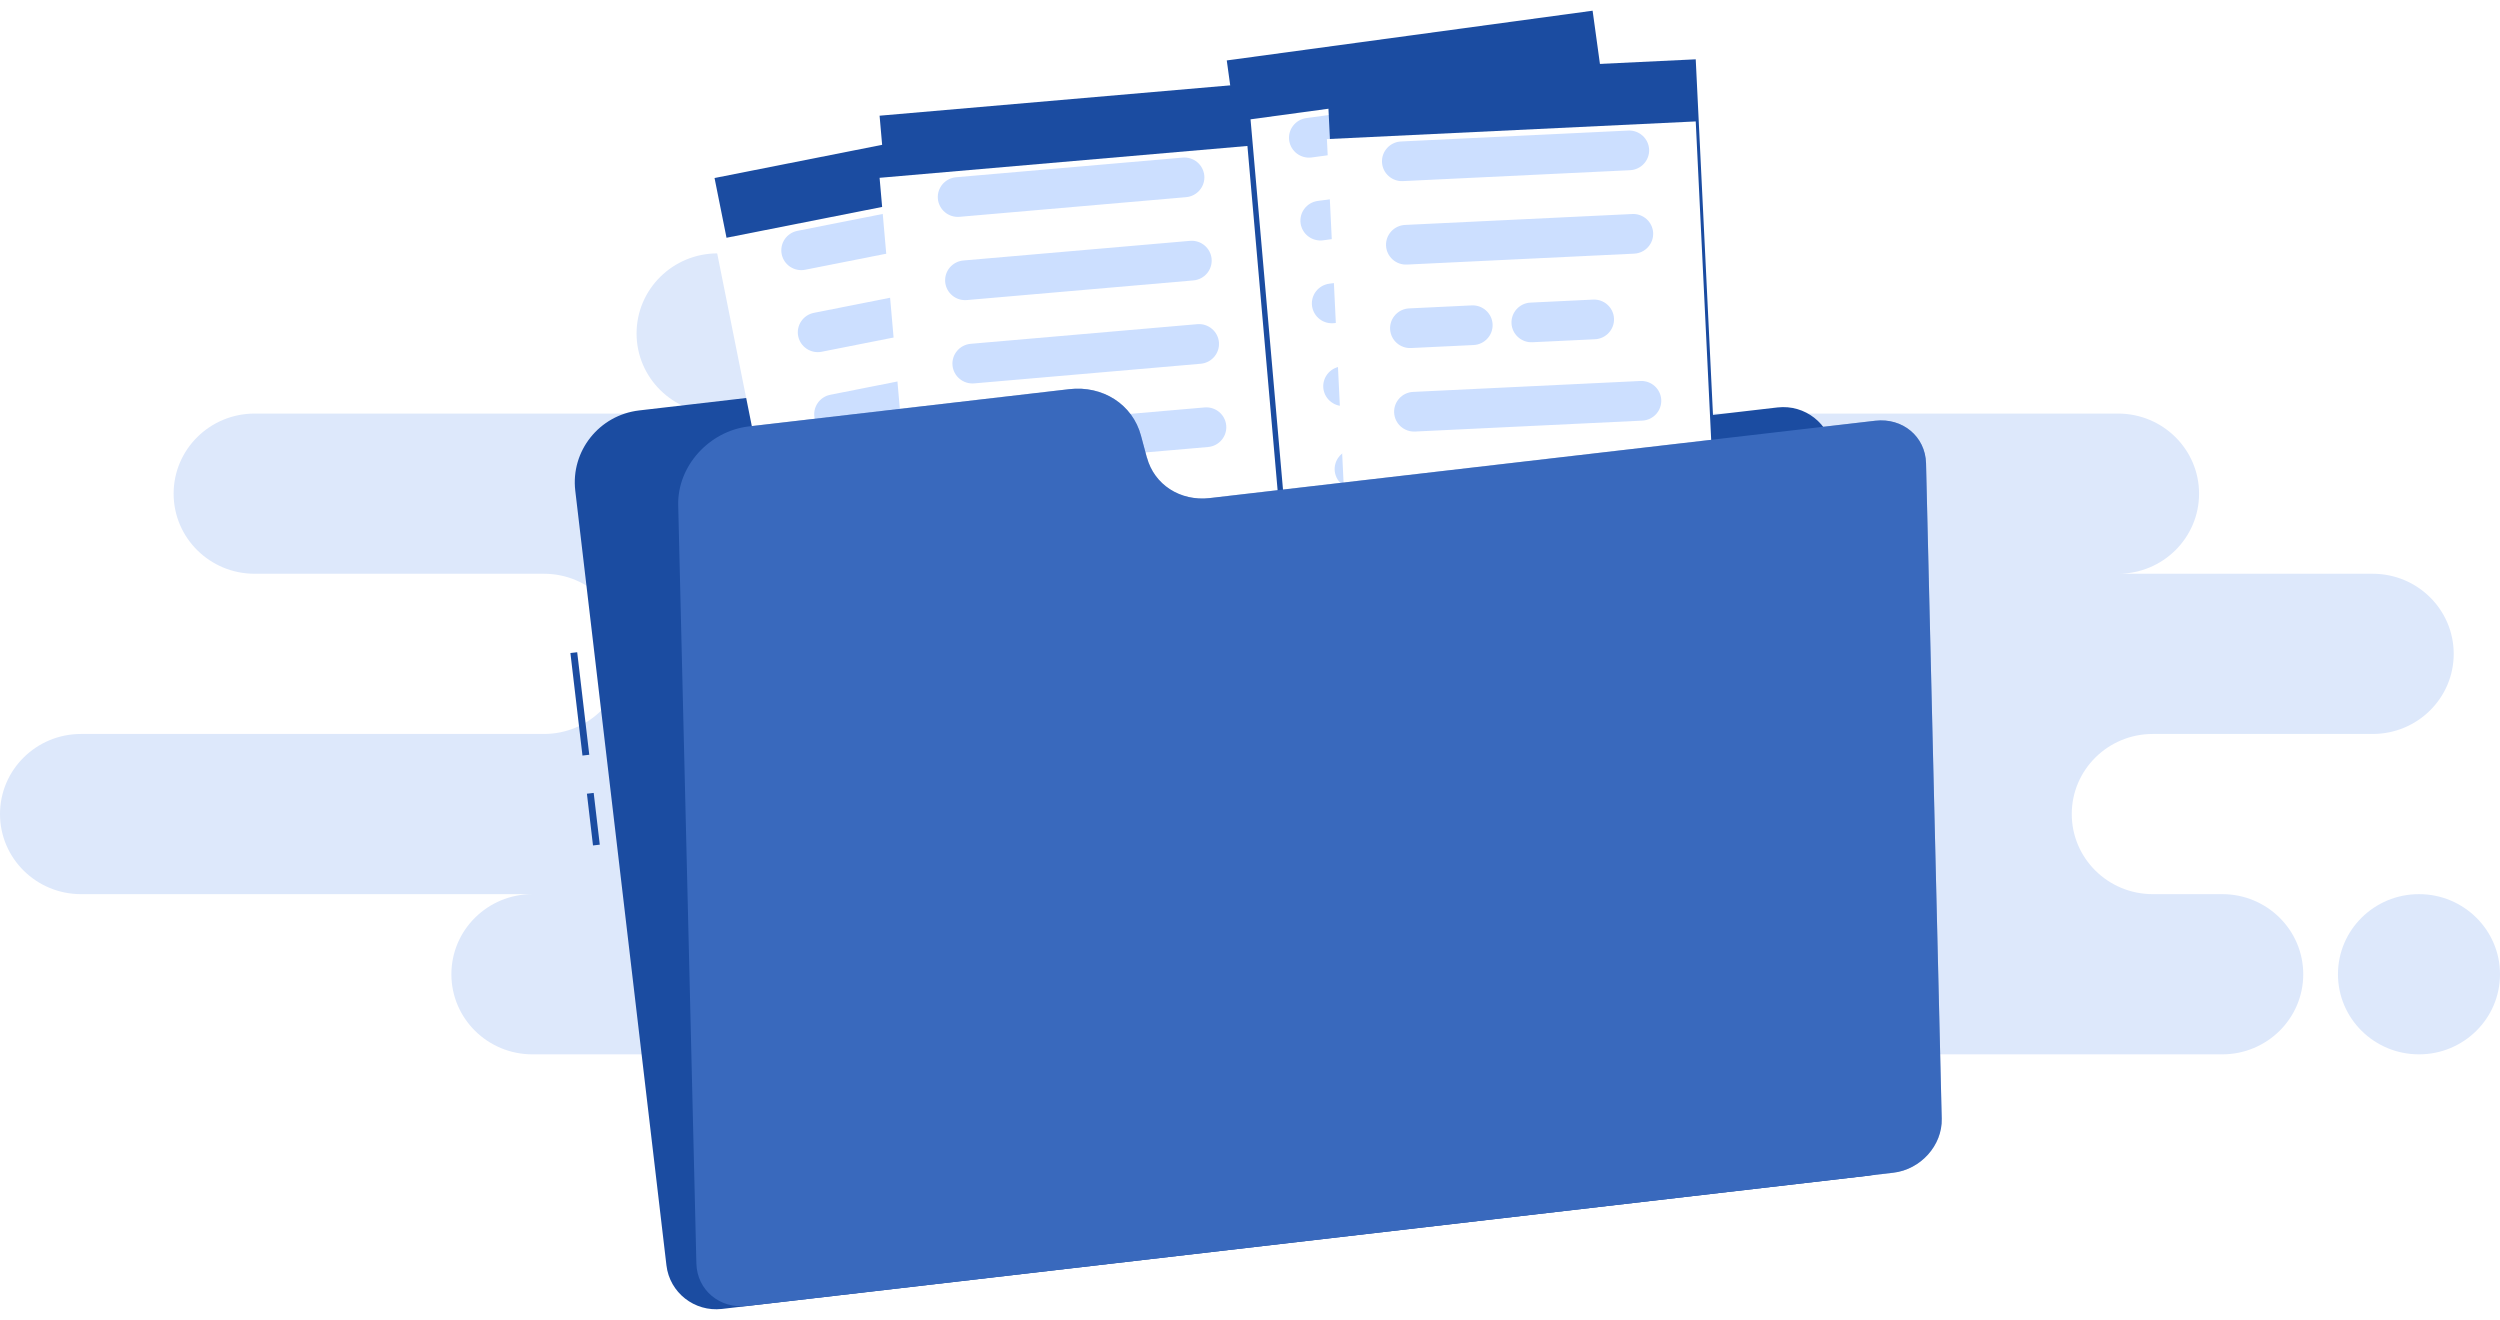 <svg width="161" height="85" viewBox="0 0 161 85" fill="none" xmlns="http://www.w3.org/2000/svg">
<path fill-rule="evenodd" clip-rule="evenodd" d="M34.287 67.9H102.116C102.5 67.9 102.874 67.859 103.234 67.781C103.594 67.859 103.968 67.9 104.352 67.9H143.111C145.993 67.9 148.329 65.591 148.329 62.742C148.329 59.893 145.993 57.583 143.111 57.583H138.639C135.757 57.583 133.421 55.274 133.421 52.425C133.421 49.576 135.757 47.267 138.639 47.267H152.801C155.683 47.267 158.019 44.958 158.019 42.109C158.019 39.26 155.683 36.95 152.801 36.95H136.403C139.284 36.95 141.62 34.641 141.62 31.792C141.62 28.943 139.284 26.634 136.403 26.634H88.699C91.581 26.634 93.917 24.325 93.917 21.476C93.917 18.627 91.581 16.317 88.699 16.317H46.213C43.331 16.317 40.995 18.627 40.995 21.476C40.995 24.325 43.331 26.634 46.213 26.634H16.398C13.517 26.634 11.181 28.943 11.181 31.792C11.181 34.641 13.517 36.95 16.398 36.95H35.032C37.914 36.95 40.25 39.26 40.25 42.109C40.25 44.958 37.914 47.267 35.032 47.267H5.218C2.336 47.267 0 49.576 0 52.425C0 55.274 2.336 57.583 5.218 57.583H34.287C31.405 57.583 29.069 59.893 29.069 62.742C29.069 65.591 31.405 67.9 34.287 67.9ZM155.782 67.9C158.664 67.9 161 65.591 161 62.742C161 59.893 158.664 57.583 155.782 57.583C152.901 57.583 150.565 59.893 150.565 62.742C150.565 65.591 152.901 67.9 155.782 67.9Z" fill="#DDE8FB"/>
<g clip-path="url(#clip0_2575_10147)">
<path d="M37.172 42.004L36.734 42.055L37.511 48.658L37.949 48.607L37.172 42.004Z" fill="#1B4CA1"/>
<path d="M38.234 51.064L37.797 51.115L38.189 54.447L38.626 54.396L38.234 51.064Z" fill="#1B4CA1"/>
<path d="M67.272 28.538L66.754 27.097C66.02 25.05 63.961 23.781 61.79 24.034L41.162 26.432C38.589 26.732 36.746 29.048 37.048 31.605L42.919 81.49C43.126 83.245 44.723 84.497 46.488 84.296L120.296 75.717C122.061 75.511 123.322 73.924 123.119 72.17L118.043 29.044C117.836 27.29 116.239 26.037 114.473 26.239L71.615 31.219C69.715 31.438 67.915 30.326 67.272 28.538Z" fill="#1B4CA1"/>
<path d="M69.337 6.846L46.016 11.464L52.418 43.393L75.74 38.775L69.337 6.846Z" fill="#1B4CA1"/>
<g filter="url(#filter0_d_2575_10147)">
<path d="M69.337 6.846L46.016 11.464L52.418 43.393L75.74 38.775L69.337 6.846Z" fill="white"/>
</g>
<g opacity="0.4">
<path d="M66.217 14.529L51.852 17.372C51.157 17.51 50.479 17.059 50.341 16.369C50.203 15.678 50.656 15.005 51.351 14.867L65.717 12.024C66.412 11.886 67.089 12.337 67.227 13.027C67.365 13.718 66.912 14.391 66.217 14.529Z" fill="#7FAEFF"/>
<path d="M67.28 19.809L52.914 22.653C52.219 22.79 51.542 22.34 51.404 21.649C51.266 20.959 51.719 20.285 52.414 20.148L66.779 17.304C67.474 17.167 68.152 17.617 68.29 18.308C68.428 18.998 67.975 19.672 67.28 19.809Z" fill="#7FAEFF"/>
<path d="M68.336 25.085L53.971 27.929C53.276 28.066 52.599 27.616 52.46 26.925C52.322 26.235 52.775 25.561 53.47 25.424L67.836 22.58C68.531 22.443 69.208 22.893 69.347 23.584C69.485 24.275 69.031 24.948 68.336 25.085Z" fill="#7FAEFF"/>
<path d="M69.395 30.366L55.03 33.209C54.335 33.347 53.657 32.896 53.519 32.206C53.381 31.515 53.834 30.842 54.529 30.704L68.894 27.861C69.589 27.723 70.267 28.174 70.405 28.864C70.543 29.555 70.09 30.228 69.395 30.366Z" fill="#1B4CA1"/>
<path d="M66.528 36.422L56.09 38.49C55.395 38.627 54.718 38.177 54.58 37.486C54.441 36.795 54.895 36.122 55.59 35.985L66.027 33.917C66.722 33.78 67.4 34.23 67.538 34.921C67.676 35.611 67.222 36.285 66.528 36.422Z" fill="#1B4CA1"/>
</g>
<path d="M102.564 0.689L79.004 3.892L83.445 36.148L107.005 32.945L102.564 0.689Z" fill="#1B4CA1"/>
<g filter="url(#filter1_d_2575_10147)">
<path d="M102.564 0.689L79.004 3.892L83.445 36.148L107.005 32.945L102.564 0.689Z" fill="white"/>
</g>
<g opacity="0.4">
<path d="M98.986 8.167L84.474 10.14C83.77 10.234 83.123 9.745 83.023 9.046C82.928 8.347 83.421 7.704 84.124 7.605L98.636 5.632C99.34 5.537 99.987 6.026 100.087 6.726C100.182 7.425 99.689 8.068 98.986 8.167Z" fill="#7FAEFF"/>
<path d="M99.72 13.503L85.208 15.476C84.505 15.57 83.857 15.081 83.758 14.382C83.663 13.683 84.155 13.04 84.859 12.941L99.371 10.968C100.074 10.873 100.722 11.362 100.821 12.062C100.916 12.761 100.424 13.404 99.72 13.503Z" fill="#7FAEFF"/>
<path d="M89.944 20.262L85.946 20.807C85.243 20.902 84.595 20.413 84.496 19.713C84.401 19.014 84.893 18.371 85.597 18.272L89.594 17.727C90.297 17.633 90.945 18.122 91.044 18.821C91.139 19.52 90.647 20.164 89.944 20.262Z" fill="#7FAEFF"/>
<path d="M97.695 19.212L93.698 19.756C92.995 19.851 92.347 19.362 92.248 18.663C92.153 17.963 92.645 17.32 93.349 17.221L97.346 16.677C98.049 16.582 98.697 17.071 98.796 17.77C98.891 18.47 98.399 19.113 97.695 19.212Z" fill="#1B4CA1"/>
<path d="M101.191 24.166L86.679 26.139C85.975 26.233 85.328 25.744 85.228 25.045C85.134 24.346 85.626 23.703 86.329 23.604L100.841 21.631C101.545 21.536 102.192 22.025 102.292 22.725C102.387 23.424 101.895 24.067 101.191 24.166Z" fill="#7FAEFF"/>
<path d="M97.958 30.043L87.413 31.475C86.71 31.57 86.062 31.081 85.963 30.382C85.868 29.683 86.36 29.039 87.064 28.94L97.609 27.508C98.312 27.413 98.96 27.902 99.059 28.602C99.154 29.301 98.662 29.944 97.958 30.043Z" fill="#7FAEFF"/>
</g>
<path d="M80.334 5.4L56.645 7.451L59.489 39.885L83.178 37.834L80.334 5.4Z" fill="#1B4CA1"/>
<g filter="url(#filter2_d_2575_10147)">
<path d="M80.334 5.4L56.645 7.451L59.489 39.885L83.178 37.834L80.334 5.4Z" fill="white"/>
</g>
<g opacity="0.4">
<path d="M76.388 12.697L61.794 13.963C61.086 14.023 60.464 13.504 60.399 12.8C60.339 12.097 60.861 11.479 61.569 11.415L76.163 10.149C76.871 10.089 77.493 10.608 77.557 11.312C77.618 12.015 77.096 12.633 76.388 12.697Z" fill="#7FAEFF"/>
<path d="M76.858 18.058L62.264 19.324C61.556 19.384 60.935 18.865 60.87 18.161C60.81 17.458 61.332 16.84 62.04 16.776L76.634 15.511C77.342 15.45 77.963 15.97 78.028 16.673C78.088 17.377 77.566 17.994 76.858 18.058Z" fill="#7FAEFF"/>
<path d="M77.329 23.425L62.735 24.69C62.027 24.75 61.405 24.231 61.341 23.528C61.28 22.824 61.803 22.206 62.511 22.142L77.105 20.877C77.812 20.817 78.434 21.336 78.499 22.039C78.559 22.743 78.037 23.36 77.329 23.425Z" fill="#7FAEFF"/>
<path d="M77.8 28.787L63.206 30.052C62.498 30.112 61.876 29.593 61.811 28.89C61.751 28.186 62.273 27.569 62.981 27.505L77.575 26.239C78.283 26.179 78.905 26.698 78.969 27.401C79.03 28.105 78.508 28.723 77.8 28.787Z" fill="#7FAEFF"/>
<path d="M74.282 34.496L63.676 35.414C62.968 35.474 62.347 34.955 62.282 34.252C62.222 33.548 62.744 32.93 63.452 32.866L74.058 31.948C74.765 31.888 75.387 32.407 75.452 33.111C75.512 33.814 74.99 34.432 74.282 34.496Z" fill="#1B4CA1"/>
</g>
<path d="M109.205 3.82L85.453 4.958L87.031 37.477L110.783 36.339L109.205 3.82Z" fill="#1B4CA1"/>
<g filter="url(#filter3_d_2575_10147)">
<path d="M109.205 3.82L85.453 4.958L87.031 37.477L110.783 36.339L109.205 3.82Z" fill="white"/>
</g>
<g opacity="0.4">
<path d="M104.981 10.96L90.348 11.663C89.64 11.698 89.036 11.153 89.001 10.45C88.967 9.746 89.515 9.146 90.223 9.111L104.856 8.408C105.564 8.373 106.168 8.918 106.203 9.622C106.237 10.325 105.689 10.926 104.981 10.96Z" fill="#7FAEFF"/>
<path d="M105.241 16.335L90.608 17.038C89.9 17.073 89.296 16.528 89.261 15.825C89.227 15.121 89.775 14.521 90.483 14.486L105.116 13.783C105.824 13.748 106.428 14.293 106.463 14.997C106.497 15.7 105.949 16.301 105.241 16.335Z" fill="#7FAEFF"/>
<path d="M94.901 22.22L90.87 22.413C90.162 22.447 89.558 21.902 89.523 21.199C89.489 20.495 90.037 19.895 90.745 19.861L94.776 19.668C95.484 19.633 96.088 20.178 96.123 20.881C96.157 21.585 95.609 22.185 94.901 22.22Z" fill="#7FAEFF"/>
<path d="M102.72 21.847L98.688 22.04C97.98 22.074 97.376 21.529 97.341 20.826C97.307 20.122 97.855 19.522 98.563 19.488L102.595 19.294C103.302 19.26 103.907 19.805 103.941 20.508C103.976 21.212 103.428 21.812 102.72 21.847Z" fill="#7FAEFF"/>
<path d="M105.762 27.088L91.129 27.791C90.422 27.826 89.817 27.281 89.783 26.578C89.748 25.874 90.296 25.273 91.004 25.239L105.637 24.536C106.345 24.501 106.95 25.046 106.984 25.75C107.019 26.453 106.47 27.054 105.762 27.088Z" fill="#7FAEFF"/>
<path d="M102.025 32.656L91.393 33.167C90.685 33.201 90.081 32.656 90.046 31.953C90.012 31.249 90.56 30.649 91.268 30.614L101.9 30.104C102.607 30.07 103.212 30.614 103.246 31.318C103.281 32.021 102.733 32.622 102.025 32.656Z" fill="#1B4CA1"/>
</g>
<path d="M73.858 29.464L73.478 28.053C72.943 26.049 71.022 24.81 68.855 25.063L48.227 27.461C45.654 27.761 43.617 30.03 43.677 32.535L44.847 81.366C44.89 83.081 46.353 84.308 48.119 84.102L121.927 75.523C123.692 75.318 125.091 73.76 125.047 72.045L124.037 29.833C123.994 28.117 122.531 26.89 120.765 27.096L77.907 32.076C76.008 32.295 74.333 31.214 73.862 29.464H73.858Z" fill="#1B4CA1"/>
<path opacity="0.3" d="M73.858 29.464L73.478 28.053C72.943 26.049 71.022 24.81 68.855 25.063L48.227 27.461C45.654 27.761 43.617 30.03 43.677 32.535L44.847 81.366C44.89 83.081 46.353 84.308 48.119 84.102L121.927 75.523C123.692 75.318 125.091 73.76 125.047 72.045L124.037 29.833C123.994 28.117 122.531 26.89 120.765 27.096L77.907 32.076C76.008 32.295 74.333 31.214 73.862 29.464H73.858Z" fill="#7FAEFF"/>
</g>
<defs>
<filter id="filter0_d_2575_10147" x="42.016" y="6.846" width="37.725" height="44.547" filterUnits="userSpaceOnUse" color-interpolation-filters="sRGB">
<feFlood flood-opacity="0" result="BackgroundImageFix"/>
<feColorMatrix in="SourceAlpha" type="matrix" values="0 0 0 0 0 0 0 0 0 0 0 0 0 0 0 0 0 0 127 0" result="hardAlpha"/>
<feOffset dy="4"/>
<feGaussianBlur stdDeviation="2"/>
<feComposite in2="hardAlpha" operator="out"/>
<feColorMatrix type="matrix" values="0 0 0 0 0 0 0 0 0 0 0 0 0 0 0 0 0 0 0.04 0"/>
<feBlend mode="normal" in2="BackgroundImageFix" result="effect1_dropShadow_2575_10147"/>
<feBlend mode="normal" in="SourceGraphic" in2="effect1_dropShadow_2575_10147" result="shape"/>
</filter>
<filter id="filter1_d_2575_10147" x="75.004" y="0.688" width="36" height="43.459" filterUnits="userSpaceOnUse" color-interpolation-filters="sRGB">
<feFlood flood-opacity="0" result="BackgroundImageFix"/>
<feColorMatrix in="SourceAlpha" type="matrix" values="0 0 0 0 0 0 0 0 0 0 0 0 0 0 0 0 0 0 127 0" result="hardAlpha"/>
<feOffset dy="4"/>
<feGaussianBlur stdDeviation="2"/>
<feComposite in2="hardAlpha" operator="out"/>
<feColorMatrix type="matrix" values="0 0 0 0 0 0 0 0 0 0 0 0 0 0 0 0 0 0 0.04 0"/>
<feBlend mode="normal" in2="BackgroundImageFix" result="effect1_dropShadow_2575_10147"/>
<feBlend mode="normal" in="SourceGraphic" in2="effect1_dropShadow_2575_10147" result="shape"/>
</filter>
<filter id="filter2_d_2575_10147" x="52.645" y="5.399" width="34.533" height="42.485" filterUnits="userSpaceOnUse" color-interpolation-filters="sRGB">
<feFlood flood-opacity="0" result="BackgroundImageFix"/>
<feColorMatrix in="SourceAlpha" type="matrix" values="0 0 0 0 0 0 0 0 0 0 0 0 0 0 0 0 0 0 127 0" result="hardAlpha"/>
<feOffset dy="4"/>
<feGaussianBlur stdDeviation="2"/>
<feComposite in2="hardAlpha" operator="out"/>
<feColorMatrix type="matrix" values="0 0 0 0 0 0 0 0 0 0 0 0 0 0 0 0 0 0 0.04 0"/>
<feBlend mode="normal" in2="BackgroundImageFix" result="effect1_dropShadow_2575_10147"/>
<feBlend mode="normal" in="SourceGraphic" in2="effect1_dropShadow_2575_10147" result="shape"/>
</filter>
<filter id="filter3_d_2575_10147" x="81.453" y="3.82" width="33.33" height="41.656" filterUnits="userSpaceOnUse" color-interpolation-filters="sRGB">
<feFlood flood-opacity="0" result="BackgroundImageFix"/>
<feColorMatrix in="SourceAlpha" type="matrix" values="0 0 0 0 0 0 0 0 0 0 0 0 0 0 0 0 0 0 127 0" result="hardAlpha"/>
<feOffset dy="4"/>
<feGaussianBlur stdDeviation="2"/>
<feComposite in2="hardAlpha" operator="out"/>
<feColorMatrix type="matrix" values="0 0 0 0 0 0 0 0 0 0 0 0 0 0 0 0 0 0 0.04 0"/>
<feBlend mode="normal" in2="BackgroundImageFix" result="effect1_dropShadow_2575_10147"/>
<feBlend mode="normal" in="SourceGraphic" in2="effect1_dropShadow_2575_10147" result="shape"/>
</filter>
<clipPath id="clip0_2575_10147">
<rect width="88.316" height="83.626" fill="white" transform="translate(36.732 0.687)"/>
</clipPath>
</defs>
</svg>
